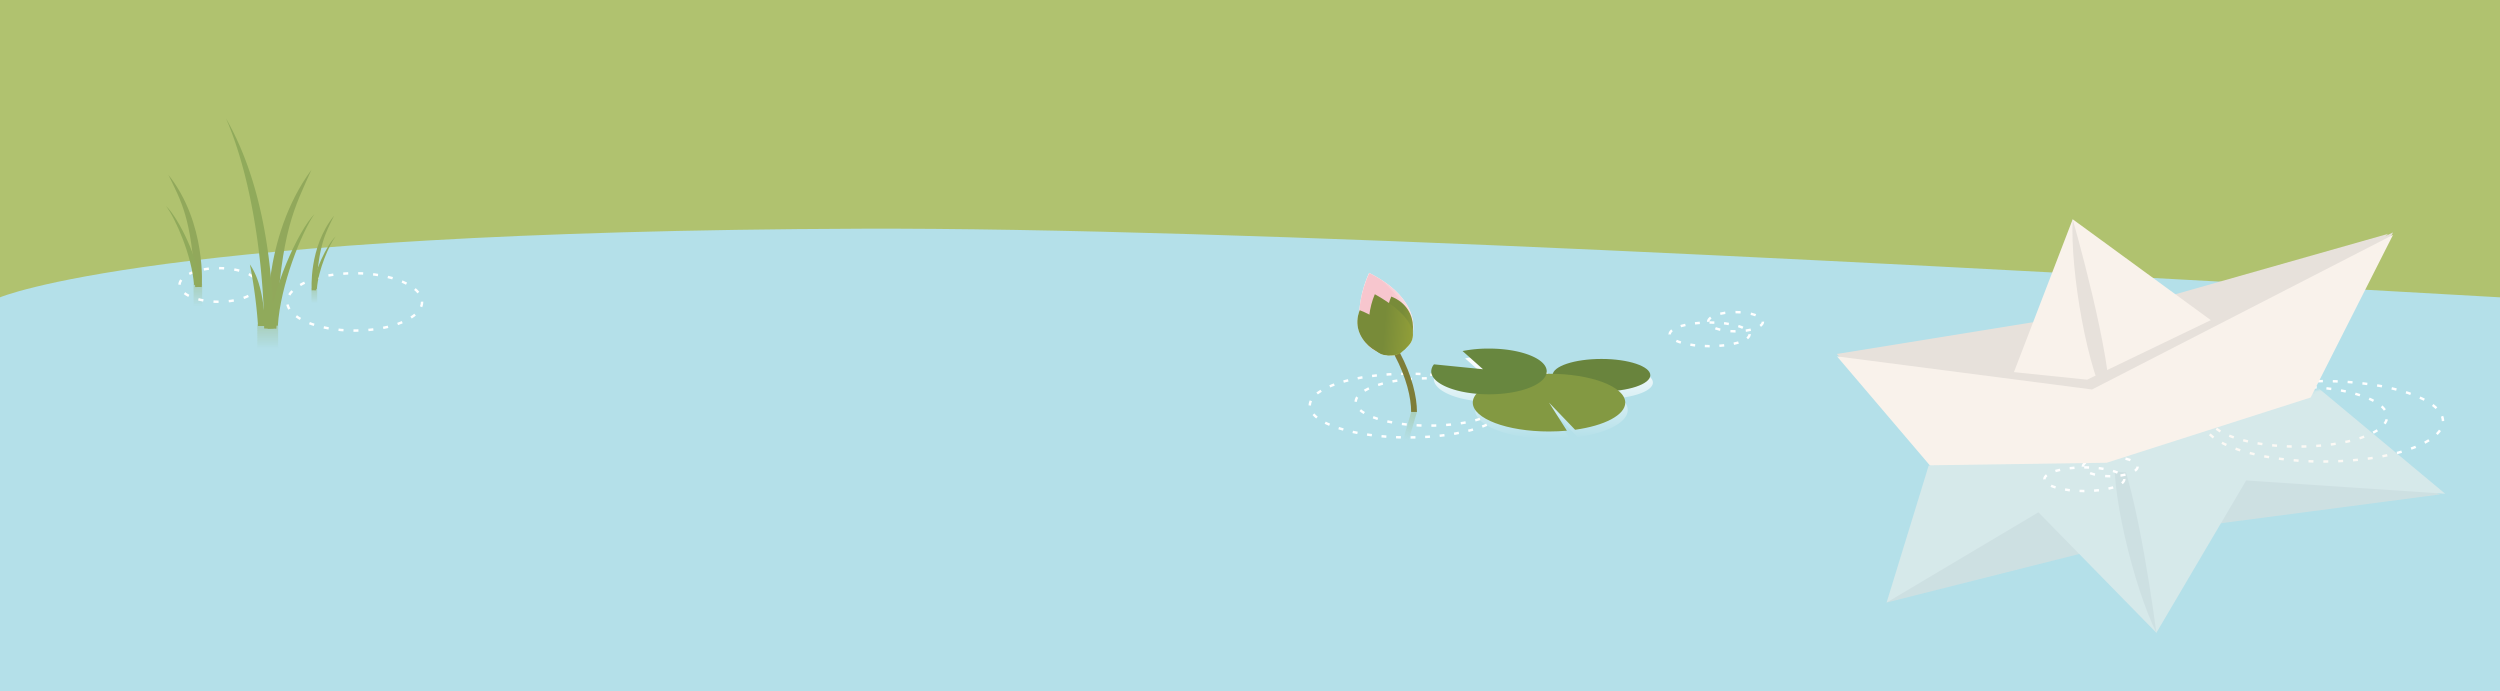 <svg xmlns="http://www.w3.org/2000/svg" xmlns:xlink="http://www.w3.org/1999/xlink" viewBox="0 0 1020 282"><rect x="0" y="0" width="1020" height="282" fill="#333333" stroke="none"/><defs><style>.a{fill:url(#a);}.b{isolation:isolate;}.c{fill:#b0c26f;}.d{fill:#b4e0e9;}.ad,.e,.f,.g,.h,.i,.n,.o,.s,.x,.y{fill:none;stroke-miterlimit:10;}.e,.f,.g,.h,.i,.n,.o,.s,.x,.y{stroke:#fff;}.e{stroke-dasharray:2.03 4.07;}.f{stroke-dasharray:2.02 4.04;}.g{stroke-dasharray:2 4;}.h{stroke-dasharray:1.98 3.96;}.i{stroke-dasharray:2.09 4.18;}.j{mask:url(#b);}.k{opacity:0.49;}.l{fill:#e7e1db;}.m{fill:#f9f2eb;}.n{stroke-dasharray:1.98 3.96;}.o{stroke-dasharray:2.09 4.18;}.p,.q,.r,.v{opacity:0.33;}.p{fill:url(#c);}.q{fill:url(#d);}.r{fill:url(#e);}.s{stroke-dasharray:2.08 4.16;}.t{fill:#91a85b;}.u{fill:#90aa5b;}.v{fill:url(#f);}.w{fill:url(#g);}.x{stroke-dasharray:1.98 3.96;}.y{stroke-dasharray:2.01 4.02;}.z{fill:#69843d;}.aa,.ab,.ae,.af,.ag,.z{mix-blend-mode:multiply;}.aa{fill:#839942;}.ab{fill:#68873f;}.ac{fill:#fff;}.ad{stroke:#7e7d38;stroke-width:2.37px;}.ae{fill:url(#h);}.af{fill:url(#i);}.ag{fill:url(#j);}.ah,.ai,.aj,.ak{mix-blend-mode:darken;}.ah{fill:url(#k);}.ai{fill:url(#l);}.aj{fill:url(#m);}.ak{fill:url(#n);}</style><linearGradient id="a" x1="875.39" y1="168.62" x2="887.2" y2="228.34" gradientTransform="translate(-9.2 -20.01) rotate(-0.22)" gradientUnits="userSpaceOnUse"><stop offset="0" stop-color="#fff"/><stop offset="1"/></linearGradient><mask id="b" x="748.98" y="136.31" width="265.54" height="165.49" maskUnits="userSpaceOnUse"><polygon class="a" points="1014.52 300.79 749.53 301.8 748.98 185.31 866.98 185.31 1013.98 136.31 1014.52 300.79"/></mask><linearGradient id="c" x1="109.23" y1="142.31" x2="109.23" y2="132.31" gradientUnits="userSpaceOnUse"><stop offset="0" stop-color="#90aa5b" stop-opacity="0"/><stop offset="1" stop-color="#90aa5b"/></linearGradient><linearGradient id="d" x1="21.03" y1="-1008.27" x2="21.03" y2="-1020.77" gradientTransform="matrix(0, 0.9, -1, 0, -439.17, 154.76)" xlink:href="#c"/><linearGradient id="e" x1="80.73" y1="125.06" x2="80.73" y2="115.81" xlink:href="#c"/><linearGradient id="f" x1="-8410.49" y1="123.73" x2="-8410.49" y2="117.57" gradientTransform="matrix(-1, 0, 0, 1, -8282.24, 0)" xlink:href="#c"/><linearGradient id="g" x1="629.63" y1="179.05" x2="629.63" y2="145.22" gradientUnits="userSpaceOnUse"><stop offset="0" stop-color="#fff" stop-opacity="0"/><stop offset="1" stop-color="#fff"/></linearGradient><linearGradient id="h" x1="-1930.87" y1="-127.36" x2="-1908.36" y2="-127.36" gradientTransform="matrix(-1, -0.08, -0.08, 1, -1357.96, 108.71)" gradientUnits="userSpaceOnUse"><stop offset="0" stop-color="#fceaed"/><stop offset="1" stop-color="#f7c6ce"/></linearGradient><linearGradient id="i" x1="-1928.7" y1="-125.11" x2="-1909.48" y2="-125.11" xlink:href="#h"/><linearGradient id="j" x1="-1930.56" y1="-126.08" x2="-1913.95" y2="-126.08" xlink:href="#h"/><linearGradient id="k" x1="-1930.77" y1="-122.96" x2="-1919.24" y2="-122.96" gradientTransform="matrix(-1, -0.08, -0.08, 1, -1357.96, 108.71)" gradientUnits="userSpaceOnUse"><stop offset="0" stop-color="#9fa938"/><stop offset="1" stop-color="#788b39"/></linearGradient><linearGradient id="l" x1="-1927.57" y1="-119.21" x2="-1907.88" y2="-119.21" xlink:href="#k"/><linearGradient id="m" x1="-1928.72" y1="-118.87" x2="-1916.56" y2="-118.87" xlink:href="#k"/><linearGradient id="n" x1="-1930.95" y1="-122.68" x2="-1912.52" y2="-122.68" xlink:href="#k"/></defs><g class="b"><rect class="c" width="1020" height="138.31"/><path class="d" d="M1020,282V121.31c-237.88-13.58-516.2-28.52-668.37-28C63.26,94.28,0,121.31,0,121.31V282Z"/><path class="e" d="M172.2,123.18c0,6.46-12.32,11.7-27.51,11.7s-27.5-5.24-27.5-11.7,12.31-11.7,27.5-11.7S172.2,116.72,172.2,123.18Z"/><path class="f" d="M899,171.9c0,9.06,21.89,16.41,48.88,16.41s48.87-7.35,48.87-16.41-21.88-16.41-48.87-16.41S899,162.84,899,171.9Z"/><path class="g" d="M901.19,170c0,6.74,16.28,12.21,36.37,12.21s36.37-5.47,36.37-12.21-16.28-12.21-36.37-12.21S901.19,163.25,901.19,170Z"/><path class="h" d="M713.83,136.4c0,2.67-7.3,4.84-16.3,4.84s-16.3-2.17-16.3-4.84,7.3-4.83,16.3-4.83S713.83,133.73,713.83,136.4Z"/><path class="i" d="M719.27,131.27c0,2.17-5,3.92-11.17,3.92s-11.17-1.75-11.17-3.92,5-3.93,11.17-3.93S719.27,129.1,719.27,131.27Z"/><g class="j"><g class="k"><polygon class="l" points="769.73 245.84 889.27 215.7 995.56 201.72 919.94 169.24 805.09 192.83 769.73 245.84"/><polygon class="m" points="825.01 202.2 879.8 258.18 923.17 184.57 861.8 177.09 825.01 202.2"/><path class="l" d="M879.8,258.18c-9.15-18.4-19.62-60.46-16.63-77C872.32,199.57,879.8,258.18,879.8,258.18Z"/><polygon class="m" points="769.73 245.84 859.9 192.22 997.65 201.45 940.52 153.85 853.54 162.4 786.87 190.05 769.73 245.84"/></g></g><path class="n" d="M866.72,195.52c0,2.67-7.3,4.83-16.31,4.83s-16.3-2.16-16.3-4.83,7.3-4.83,16.3-4.83S866.72,192.85,866.72,195.52Z"/><path class="o" d="M872.15,190.38c0,2.17-5,3.93-11.17,3.93s-11.16-1.76-11.16-3.93,5-3.92,11.16-3.92S872.15,188.21,872.15,190.38Z"/><polygon class="l" points="749.5 144.41 871.2 124.7 974.32 95.41 917.76 155.2 802.98 179.07 749.5 144.41"/><polygon class="m" points="817.55 162.57 845.66 89.46 914.65 139.85 861.28 171.05 817.55 162.57"/><path class="l" d="M845.66,89.46c-1.11,20.52,6,63.29,15.26,77.3C862,146.24,845.66,89.46,845.66,89.46Z"/><polygon class="l" points="749.5 144.41 851.54 154.91 976.35 94.83 942.76 161.17 859.52 187.8 787.35 188.84 749.5 144.41"/><polygon class="m" points="749.5 145.41 853.54 158.91 976.35 95.83 942.76 162.17 859.52 188.8 787.35 189.84 749.5 145.41"/><rect class="p" x="104.98" y="132.31" width="8.5" height="10"/><rect class="q" x="569.11" y="172.48" width="12.5" height="2.24" transform="translate(247.76 677.43) rotate(-73.76)"/><rect class="r" x="78.98" y="115.81" width="3.5" height="9.25"/><path class="s" d="M105.23,116.26c0,3.79-7.17,6.86-16,6.86s-16-3.07-16-6.86,7.18-6.86,16-6.86S105.23,112.47,105.23,116.26Z"/><path class="t" d="M109.22,134.12s-2.7-37,17.85-64.85c-6.85,15.36-12.45,24.89-14.32,64.85C111.71,134,109.22,134.12,109.22,134.12Z"/><path class="u" d="M107.77,134c0-14.53-2.49-55.42-15.57-85.72,6.43,11.42,18.47,36.32,19.51,85.72A23.72,23.72,0,0,1,107.77,134Z"/><path class="u" d="M113.37,132.88c1-16.49,9.76-38.28,14.94-45.55-6.64,6.64-18,31.94-18,45.55C111.71,132.79,113.37,132.88,113.37,132.88Z"/><path class="u" d="M108.39,133c-.83-7.88-1.45-17.85-6.44-25.11A197.51,197.51,0,0,1,105.28,133Z"/><path class="t" d="M82.32,117.12S84.38,91,68.69,71.31c5.23,10.85,9.51,17.58,10.94,45.81C80.42,117.06,82.32,117.12,82.32,117.12Z"/><path class="u" d="M79.15,116.24c-.79-11.64-7.45-27-11.41-32.17,5.07,4.69,13.79,22.56,13.79,32.17C80.42,116.18,79.15,116.24,79.15,116.24Z"/><rect class="v" x="127.07" y="117.57" width="2.34" height="6.15"/><path class="t" d="M127.18,118.45S125.8,101,136.3,88c-3.5,7.21-6.36,11.69-7.32,30.47C128.45,118.41,127.18,118.45,127.18,118.45Z"/><path class="u" d="M129.3,117.86c.53-7.75,5-18,7.64-21.4-3.4,3.12-9.23,15-9.23,21.4C128.45,117.82,129.3,117.86,129.3,117.86Z"/><path class="w" d="M603.28,163.71a5.58,5.58,0,0,0-1.44,3.56c0,6.5,13.93,11.78,31.11,11.78,2.51,0,4.95-.12,7.29-.33L633,167.27l10.64,11.07c11.94-1.64,20.47-6,20.47-11.07,0-1.77-1-3.44-2.86-4.94,7.65-.93,13.13-3.37,13.13-6.24,0-3.67-8.92-6.64-19.93-6.64-10.42,0-18.95,2.66-19.85,6.05h-2.62a4.06,4.06,0,0,0,.11-.92c0-5.17-10.54-9.36-23.55-9.36a54.32,54.32,0,0,0-10.77,1l8.35,7.43-20-2a4.52,4.52,0,0,0-1.12,2.86C584.93,159,592.78,162.77,603.28,163.71Z"/><path class="x" d="M614.73,165.48c0,7.17-18,13-40.17,13s-40.17-5.81-40.17-13,18-13,40.17-13S614.73,158.3,614.73,165.48Z"/><path class="y" d="M612.92,164c0,5.33-13.38,9.66-29.89,9.66s-29.9-4.33-29.9-9.66,13.39-9.67,29.9-9.67S612.92,158.63,612.92,164Z"/><path class="z" d="M633.46,153.09c0,3.67,8.93,6.65,19.94,6.65s19.93-3,19.93-6.65-8.92-6.64-19.93-6.64S633.46,149.42,633.46,153.09Z"/><path class="aa" d="M632,152.49c-17.18,0-31.11,5.27-31.11,11.78s13.93,11.78,31.11,11.78c2.51,0,4.95-.12,7.29-.33L632,164.27l10.64,11.07c11.94-1.64,20.47-6,20.47-11.07C663.06,157.76,649.13,152.49,632,152.49Z"/><path class="ab" d="M607.49,142.22a54.32,54.32,0,0,0-10.77,1l8.35,7.43-20-2a4.52,4.52,0,0,0-1.12,2.86c0,5.17,10.54,9.37,23.56,9.37s23.55-4.2,23.55-9.37S620.5,142.22,607.49,142.22Z"/><path class="ac" d="M573.26,142.34l.13-.13a6.73,6.73,0,0,0,3-6.48c1.25-6.85-2.56-16.74-17.79-24.38a45.28,45.28,0,0,0-4,15.75c-2,5.51.07,10.38,3.49,13.66a9.59,9.59,0,0,0,2.72,2.12c.42.26.84.49,1.27.71a6,6,0,0,0,4.2,1.36,8,8,0,0,0,4.4-.47,57.29,57.29,0,0,0,2.6-2.14Z"/><path class="ad" d="M570.06,144.41c4.93,9.3,6.87,17.73,6.87,23.66"/><path class="ae" d="M569.72,143.7c8.28-1.64,13.61-20-11.09-32.35C551.71,126.47,552.36,147.12,569.72,143.7Z"/><path class="af" d="M569.72,143.7c9.74-1.85,2.13-18.07-12.55-27.91C554.7,128.68,553.31,146.8,569.72,143.7Z"/><path class="ag" d="M569.55,143.76c-8.58,5.29-12.35-12.43-6.9-30.1C572.19,121.86,584,134.85,569.55,143.76Z"/><path class="ah" d="M570.74,144c7-2.47,9.43-18.1-3.1-23C564.3,128.62,562.91,146.74,570.74,144Z"/><path class="ai" d="M570.66,144.48c-6.73,3-20.65-6.09-15.89-17.91C563.07,129.59,578.21,141.11,570.66,144.48Z"/><path class="aj" d="M572.07,143.28c5-2.55-.43-10.93-8.36-15.3C561.13,136.89,560,149.48,572.07,143.28Z"/><path class="ak" d="M569.45,144.27c12.11-4.48,8.14-15-8.52-24.23C556.3,130.78,557.47,148.7,569.45,144.27Z"/></g></svg>